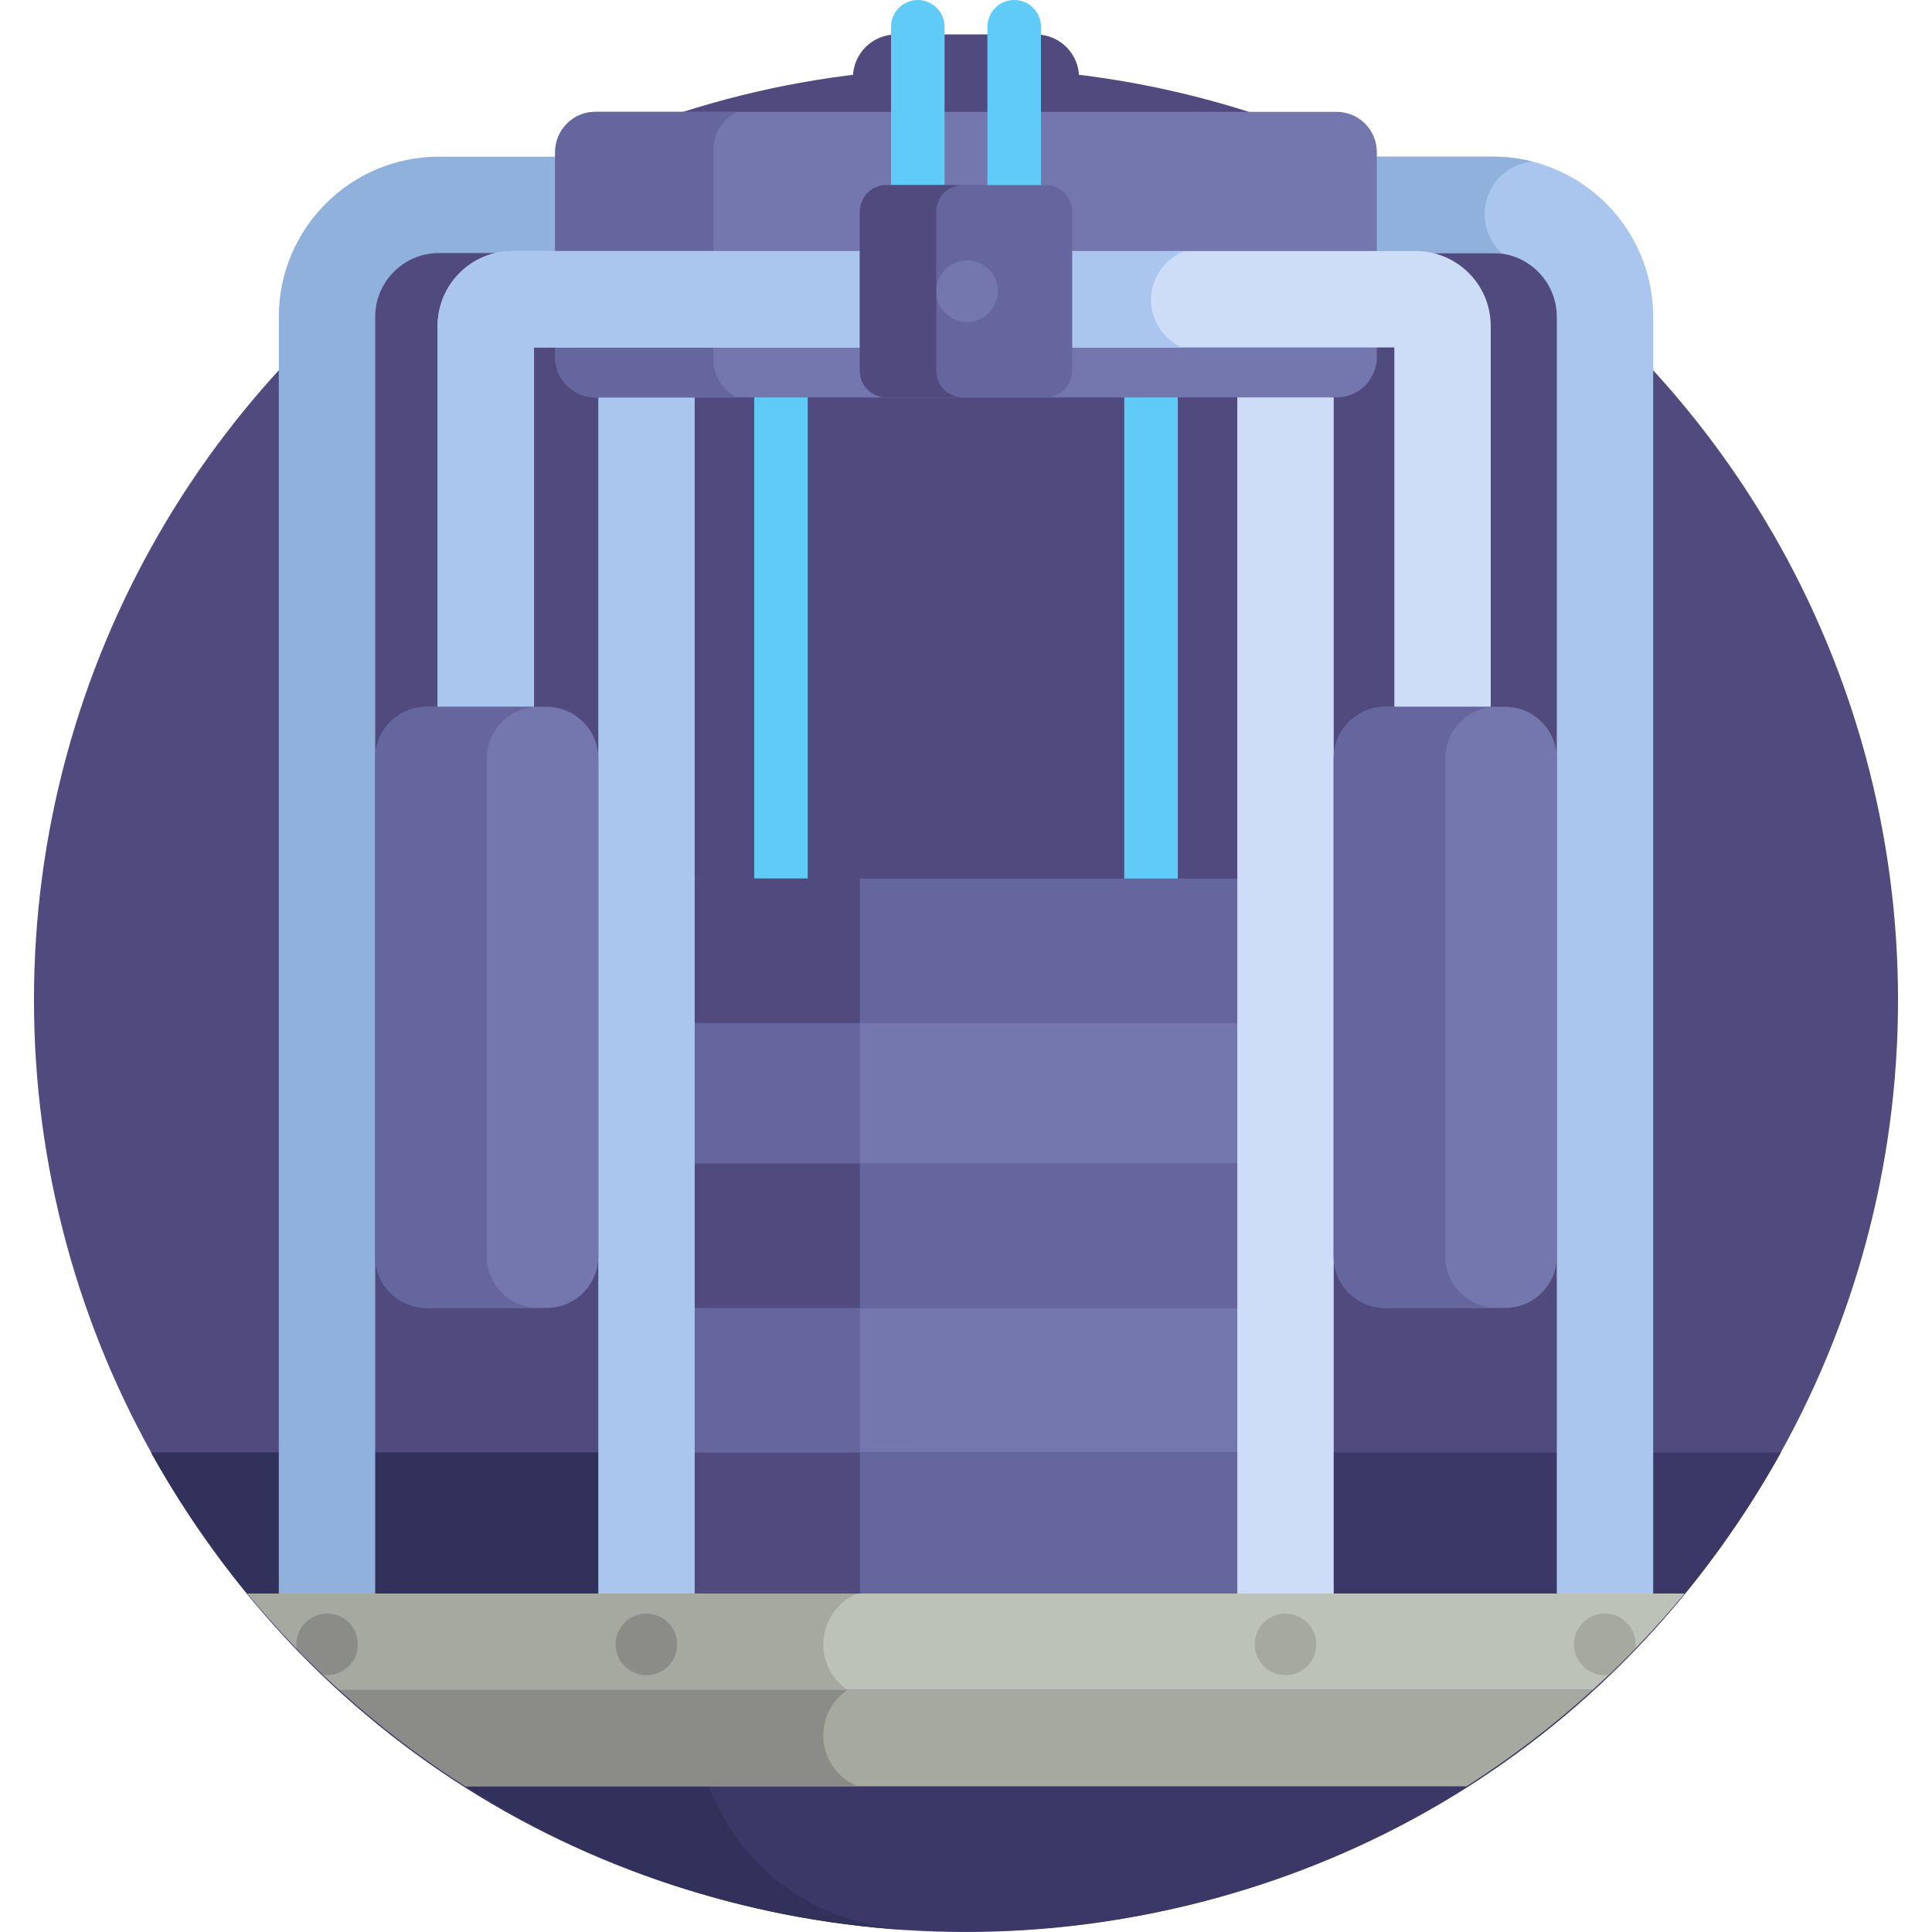 <?xml version="1.0" encoding="iso-8859-1"?>
<!-- Generator: Adobe Illustrator 19.0.0, SVG Export Plug-In . SVG Version: 6.00 Build 0)  -->
<svg version="1.1" id="Capa_1" xmlns="http://www.w3.org/2000/svg" xmlns:xlink="http://www.w3.org/1999/xlink" x="0px" y="0px"
	 viewBox="0 0 512 512" style="enable-background:new 0 0 512 512;" xml:space="preserve">
<circle style="fill:#504A7F;" cx="256" cy="265" r="247"/>
<path style="fill:#3B3868;" d="M40.039,384.928c94.222,169.311,337.725,169.265,431.921,0H40.039z"/>
<path style="fill:#31315B;" d="M243.019,511.665c-81.944-4.244-78.229-126.737,3.826-126.737H40.039
	c41.078,73.815,118.887,124.376,208.729,126.96C246.847,511.832,244.929,511.763,243.019,511.665z"/>
<g>
	<path style="fill:#61CBF8;" d="M206.964,246.898c-3.919,0-7.095-3.176-7.095-7.095V100.608c0-3.919,3.177-7.095,7.095-7.095
		c3.919,0,7.095,3.176,7.095,7.095v139.195C214.059,243.722,210.882,246.898,206.964,246.898z"/>
	<path style="fill:#61CBF8;" d="M305.037,246.898c-3.919,0-7.095-3.176-7.095-7.095V100.608c0-3.919,3.177-7.095,7.095-7.095
		s7.095,3.176,7.095,7.095v139.195C312.132,243.722,308.955,246.898,305.037,246.898z"/>
</g>
<rect x="180.32" y="384.93" style="fill:#65669E;" width="151.93" height="38.31"/>
<rect x="180.32" y="346.61" style="fill:#7477AD;" width="151.93" height="38.31"/>
<rect x="180.32" y="308.3" style="fill:#65669E;" width="151.93" height="38.31"/>
<rect x="180.32" y="269.98" style="fill:#7477AD;" width="151.93" height="38.31"/>
<rect x="180.32" y="232.82" style="fill:#65669E;" width="151.93" height="38.31"/>
<rect x="180.32" y="384.93" style="fill:#504A7F;" width="47.547" height="38.31"/>
<rect x="180.32" y="346.61" style="fill:#65669E;" width="47.547" height="38.31"/>
<rect x="180.32" y="308.3" style="fill:#504A7F;" width="47.547" height="38.31"/>
<rect x="180.32" y="269.98" style="fill:#65669E;" width="47.547" height="38.31"/>
<rect x="180.32" y="232.82" style="fill:#504A7F;" width="47.547" height="38.31"/>
<path style="fill:#AAC5EE;" d="M395.676,41.515H363.93v25.543h31.747c9.315,0,16.893,7.578,16.893,16.893v339.292h25.543V83.951
	C438.113,60.551,419.076,41.515,395.676,41.515z"/>
<g>
	<path style="fill:#8FB1DB;" d="M393.433,56.729c0-7.247,5.5-13.208,12.553-13.942c-3.302-0.827-6.755-1.272-10.31-1.272H363.93
		v25.543h31.747c0.871,0,1.72,0.087,2.556,0.215C395.297,64.703,393.433,60.938,393.433,56.729z"/>
	<path style="fill:#8FB1DB;" d="M148.07,41.515h-31.747c-23.399,0-42.436,19.036-42.436,42.436v339.292H99.43V83.951
		c0-9.314,7.578-16.893,16.893-16.893h31.747L148.07,41.515L148.07,41.515z"/>
</g>
<rect x="158.56" y="101.23" style="fill:#AAC5EE;" width="25.543" height="322.01"/>
<rect x="327.9" y="101.23" style="fill:#CEDDF7;" width="25.543" height="322.01"/>
<path style="fill:#BDC2B8;" d="M89.93,447.84c84.065,0,247.914,0,332.139,0c8.717-7.922,16.862-16.46,24.373-25.543H65.558
	C73.068,431.379,81.214,439.918,89.93,447.84z"/>
<g>
	<path style="fill:#A6A9A0;" d="M227.319,422.296H65.558c7.511,9.083,15.656,17.621,24.373,25.543c34.932,0,83.642,0,134.688,0
		C214.958,441.34,216.464,426.648,227.319,422.296z"/>
	<path style="fill:#A6A9A0;" d="M422.07,447.84c-83.28,0-248.783,0-332.139,0c10.37,9.425,21.548,17.974,33.413,25.543
		c76.478,0,188.869,0,265.313,0C400.521,465.814,411.7,457.264,422.07,447.84z"/>
</g>
<path style="fill:#504A7F;" d="M274.516,9.126h-37.031c-6.326,0-11.454,5.128-11.454,11.453v10.947h59.938V20.579
	C285.969,14.254,280.841,9.126,274.516,9.126z"/>
<path style="fill:#7477AD;" d="M354.203,29.635H157.797c-5.894,0-10.673,4.778-10.673,10.673v54.338
	c0,5.894,4.778,10.673,10.673,10.673h196.407c5.894,0,10.673-4.778,10.673-10.673V40.307
	C364.876,34.413,360.098,29.635,354.203,29.635z"/>
<path style="fill:#65669E;" d="M189.065,95.363V39.59c0-4.424,2.627-8.225,6.402-9.955h-37.671c-5.895,0-10.673,4.778-10.673,10.673
	v54.338c0,5.894,4.778,10.673,10.673,10.673h37.671C191.693,103.589,189.065,99.787,189.065,95.363z"/>
<g>
	<path style="fill:#61CBF8;" d="M243.228,56.141c-3.919,0-7.095-3.176-7.095-7.095V7.095c0-3.919,3.177-7.095,7.095-7.095
		c3.919,0,7.095,3.176,7.095,7.095v41.95C250.324,52.964,247.147,56.141,243.228,56.141z"/>
	<path style="fill:#61CBF8;" d="M268.771,56.141c-3.919,0-7.095-3.176-7.095-7.095V7.095c0-3.919,3.177-7.095,7.095-7.095
		s7.095,3.176,7.095,7.095v41.95C275.867,52.964,272.69,56.141,268.771,56.141z"/>
</g>
<path style="fill:#CEDDF7;" d="M141.519,192.041V92.073h227.996v99.968h25.543V86.363c0-10.936-8.897-19.833-19.833-19.833H135.809
	c-10.936,0-19.833,8.897-19.833,19.833v105.678H141.519z"/>
<path style="fill:#AAC5EE;" d="M305.037,79.458c0-5.932,3.75-10.976,9.003-12.927H135.81c-10.936,0-19.833,8.897-19.833,19.833
	v105.678h25.543V92.073h171.735C308.416,89.928,305.037,85.091,305.037,79.458z"/>
<path style="fill:#65669E;" d="M277.096,49.046h-42.193c-3.872,0-7.04,3.168-7.04,7.04v42.193c0,3.872,3.168,7.04,7.04,7.04h42.193
	c3.872,0,7.04-3.168,7.04-7.04V56.085C284.136,52.213,280.968,49.046,277.096,49.046z"/>
<path style="fill:#504A7F;" d="M248.124,98.278V56.085c0-3.872,3.168-7.04,7.04-7.04h-20.26c-3.872,0-7.04,3.168-7.04,7.04v42.193
	c0,3.872,3.168,7.04,7.04,7.04h20.26C251.292,105.318,248.124,102.15,248.124,98.278z"/>
<g>
	<path style="fill:#7477AD;" d="M398.895,187.311h-31.778c-7.552,0-13.675,6.122-13.675,13.675v131.953
		c0,7.552,6.122,13.675,13.675,13.675h31.778c7.552,0,13.675-6.122,13.675-13.675V200.986
		C412.57,193.433,406.448,187.311,398.895,187.311z"/>
	<path style="fill:#7477AD;" d="M144.883,187.311h-31.778c-7.552,0-13.675,6.122-13.675,13.675v131.953
		c0,7.552,6.122,13.675,13.675,13.675h31.778c7.552,0,13.675-6.122,13.675-13.675V200.986
		C158.558,193.433,152.435,187.311,144.883,187.311z"/>
</g>
<g>
	<path style="fill:#65669E;" d="M383.006,332.938V200.986c0-7.552,6.122-13.675,13.675-13.675h-29.564
		c-7.552,0-13.675,6.123-13.675,13.675v131.953c0,7.552,6.122,13.675,13.675,13.675h29.564
		C389.128,346.613,383.006,340.49,383.006,332.938z"/>
	<path style="fill:#65669E;" d="M128.994,332.938V200.986c0-7.552,6.122-13.675,13.675-13.675h-29.564
		c-7.552,0-13.675,6.123-13.675,13.675v131.953c0,7.552,6.123,13.675,13.675,13.675h29.564
		C135.116,346.613,128.994,340.49,128.994,332.938z"/>
</g>
<g>
	<path style="fill:#A6A9A0;" d="M433.438,435.778c0-4.507-3.653-8.16-8.16-8.16s-8.16,3.653-8.16,8.16c0,4.506,3.653,8.16,8.16,8.16
		c0.363,0,0.717-0.032,1.068-0.078c2.385-2.272,4.714-4.602,7.007-6.968C433.403,436.526,433.438,436.156,433.438,435.778z"/>
	<circle style="fill:#A6A9A0;" cx="340.67" cy="435.78" r="8.16"/>
</g>
<circle style="fill:#7477AD;" cx="256.28" cy="77.18" r="8.16"/>
<g>
	<circle style="fill:#8B8C87;" cx="171.3" cy="435.78" r="8.16"/>
	<path style="fill:#8B8C87;" d="M86.69,427.618c-4.506,0-8.16,3.653-8.16,8.16c0,0.365,0.032,0.723,0.079,1.075
		c2.307,2.381,4.651,4.726,7.051,7.012c0.338,0.043,0.68,0.072,1.03,0.072c4.506,0,8.16-3.653,8.16-8.16
		C94.85,431.271,91.197,427.618,86.69,427.618z"/>
	<path style="fill:#8B8C87;" d="M224.62,447.84c-51.218,0-100.049,0-134.69,0c10.37,9.425,21.548,17.974,33.413,25.543
		c30.47,0,66.645,0,103.972,0C216.466,469.03,214.957,454.339,224.62,447.84z"/>
</g>
<g>
</g>
<g>
</g>
<g>
</g>
<g>
</g>
<g>
</g>
<g>
</g>
<g>
</g>
<g>
</g>
<g>
</g>
<g>
</g>
<g>
</g>
<g>
</g>
<g>
</g>
<g>
</g>
<g>
</g>
</svg>
